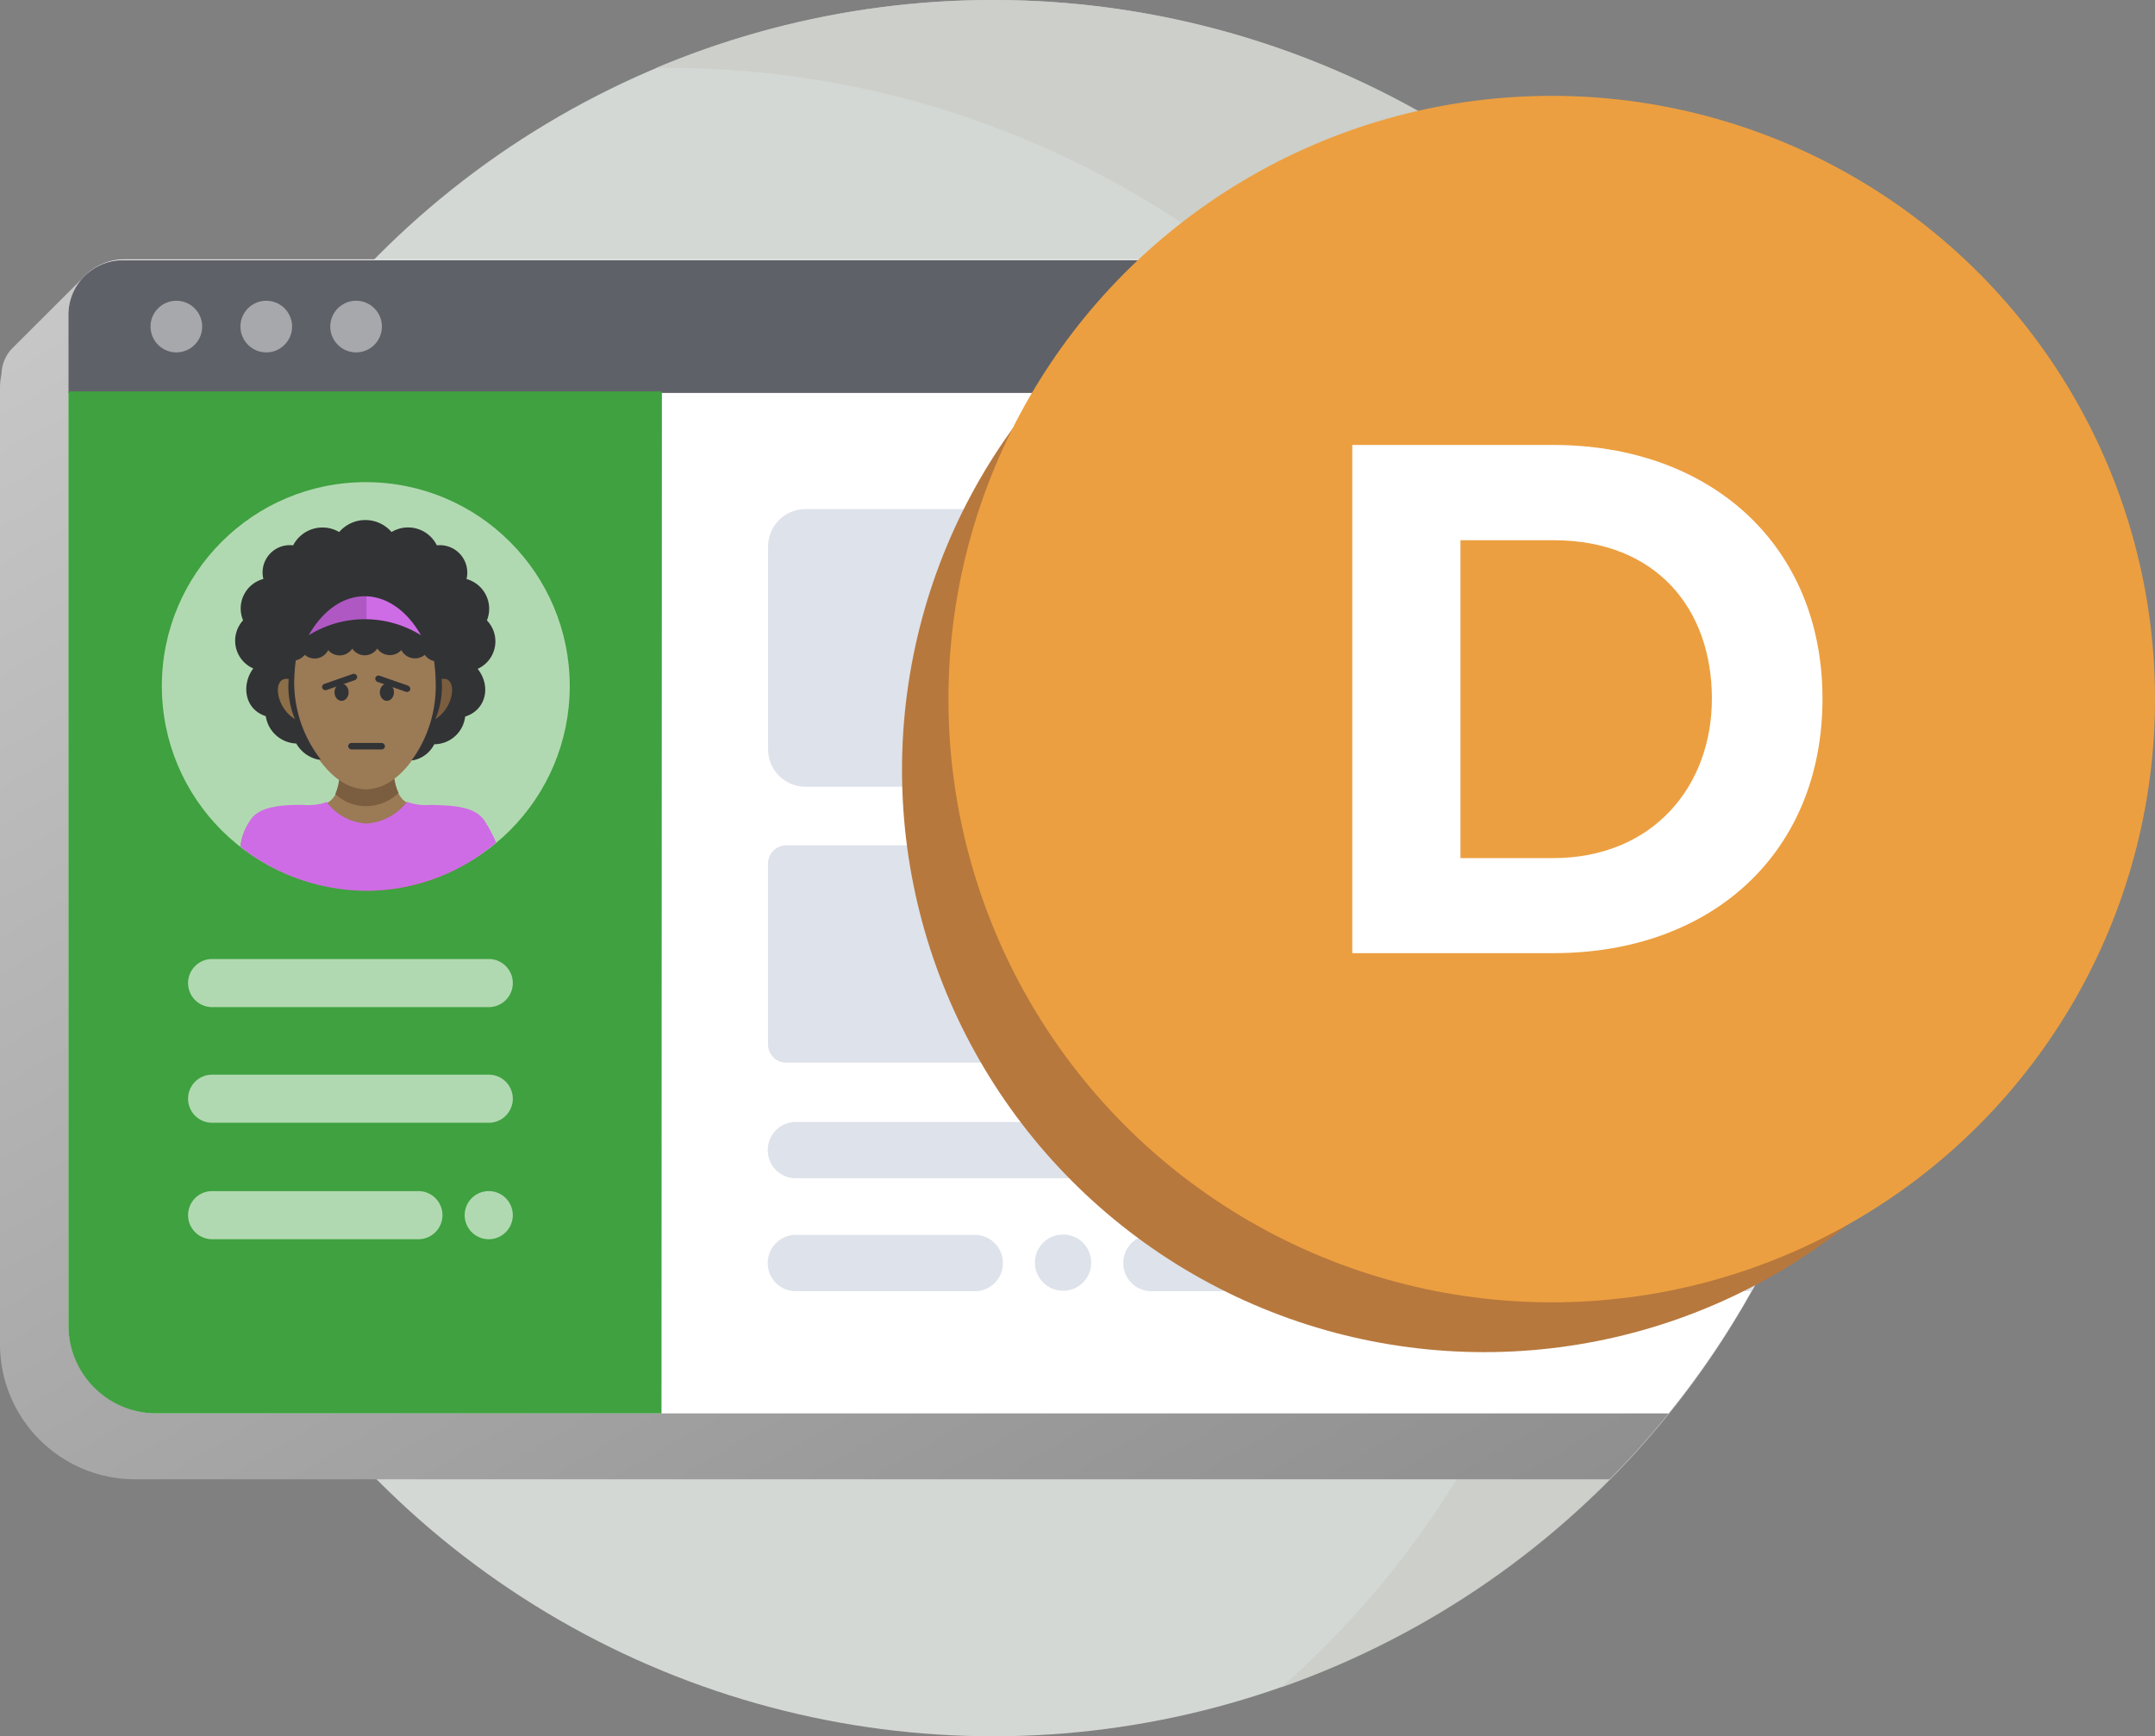 <svg xmlns="http://www.w3.org/2000/svg" xmlns:xlink="http://www.w3.org/1999/xlink" viewBox="0 0 268.7 216.49"><rect x="0" y="0" width="268.7" height="216.49" fill="#808080" stroke="none"/><defs><style>.cls-1{fill:#d4d8d4;}.cls-2{fill:#c9ccc6;opacity:0.75;}.cls-3{fill:url(#linear-gradient);}.cls-4,.cls-9{fill:#fff;}.cls-5{fill:#5f6168;}.cls-6{fill:#dee2ea;}.cls-7{fill:#a7a8ab;}.cls-8{fill:#3fa140;}.cls-9{opacity:0.59;isolation:isolate;}.cls-10{fill:#b7783d;}.cls-11{fill:#ec9f40;}.cls-12{fill:#9b7a56;}.cls-13{fill:#ce6ce5;}.cls-14{fill:#7b5d3f;}.cls-15{fill:#af58c4;}.cls-16{fill:#323335;}.cls-17{fill:#8c6e48;}</style><linearGradient id="linear-gradient" x1="50.03" y1="11.33" x2="162.66" y2="206.42" gradientUnits="userSpaceOnUse"><stop offset="0" stop-color="#c7c7c7"/><stop offset="1" stop-color="#8f8f8f"/></linearGradient></defs><title>Extension ON- Grade D</title><g id="Layer_2" data-name="Layer 2"><g id="Layer_1-2" data-name="Layer 1"><circle class="cls-1" cx="123.84" cy="108.25" r="108.25"/><path class="cls-2" d="M123.84,0A107.94,107.94,0,0,0,81.77,8.48l1.62,0a115.4,115.4,0,0,1,76.38,201.92A108.26,108.26,0,0,0,123.84,0Z"/><path class="cls-3" d="M232.09,108.25a107.82,107.82,0,0,0-23.76-67.67.07.07,0,0,0-.06,0H18.15c-.06,0-.1-.07-.06-.11a4.8,4.8,0,0,0-.43-6.25h0a4.91,4.91,0,0,0-6.9,0L1.57,43.39A4.74,4.74,0,0,0,.19,46.67,7.79,7.79,0,0,0,0,48.35V167.59a16.86,16.86,0,0,0,16.86,16.87H200.68a.05.05,0,0,0,0,0A107.9,107.9,0,0,0,232.09,108.25Z"/><path class="cls-4" d="M232.09,108.25A107.84,107.84,0,0,0,201,32.34H15.53a7,7,0,0,0-7,7V165.07A11.17,11.17,0,0,0,19.7,176.24H208.06A107.72,107.72,0,0,0,232.09,108.25Z"/><path class="cls-5" d="M201.1,32.44H15.36a6.82,6.82,0,0,0-6.83,6.83V49H214.44A108.09,108.09,0,0,0,201.1,32.44Z"/><path class="cls-6" d="M135.28,132.5H98a2.26,2.26,0,0,1-2.24-2.24V107.65A2.27,2.27,0,0,1,98,105.41h37.31a2.26,2.26,0,0,1,2.24,2.24v22.61A2.15,2.15,0,0,1,135.28,132.5Z"/><path class="cls-6" d="M184.39,132.5H147.07a2.27,2.27,0,0,1-2.24-2.24V107.65a2.27,2.27,0,0,1,2.24-2.24h37.32a2.27,2.27,0,0,1,2.24,2.24v22.61A2.21,2.21,0,0,1,184.39,132.5Z"/><path class="cls-6" d="M158.37,146.92H99.23a3.49,3.49,0,0,1-3.5-3.51h0a3.49,3.49,0,0,1,3.5-3.51h59.14a3.5,3.5,0,0,1,3.51,3.51h0A3.62,3.62,0,0,1,158.37,146.92Z"/><path class="cls-6" d="M192.47,146.92H170.16a3.49,3.49,0,0,1-3.5-3.51h0a3.49,3.49,0,0,1,3.5-3.51h22.31a3.5,3.5,0,0,1,3.51,3.51h0A3.5,3.5,0,0,1,192.47,146.92Z"/><path class="cls-6" d="M121.54,161H99.23a3.49,3.49,0,0,1-3.5-3.51h0a3.49,3.49,0,0,1,3.5-3.51h22.31a3.5,3.5,0,0,1,3.51,3.51h0A3.5,3.5,0,0,1,121.54,161Z"/><path class="cls-6" d="M165.88,161H143.56a3.49,3.49,0,0,1-3.5-3.51h0a3.49,3.49,0,0,1,3.5-3.51h22.32a3.49,3.49,0,0,1,3.5,3.51h0A3.61,3.61,0,0,1,165.88,161Z"/><circle class="cls-6" cx="132.55" cy="157.44" r="3.51"/><circle class="cls-6" cx="187.6" cy="157.44" r="3.51"/><circle class="cls-6" cx="177.47" cy="157.44" r="3.51"/><path class="cls-6" d="M199.3,161h19.11q1.91-3.42,3.57-7c-.12,0-.25,0-.37,0H199.3a3.51,3.51,0,0,0,0,7Z"/><path class="cls-6" d="M196.08,132.5h33.28a108.33,108.33,0,0,0,2.73-24.25c0-1,0-1.9,0-2.84h-36a2.27,2.27,0,0,0-2.24,2.24v22.61A2.26,2.26,0,0,0,196.08,132.5Z"/><path class="cls-6" d="M231.61,98a107.43,107.43,0,0,0-9.17-34.52h-122a4.67,4.67,0,0,0-4.67,4.67V93.43a4.67,4.67,0,0,0,4.67,4.67H231A4.76,4.76,0,0,0,231.61,98Z"/><circle class="cls-7" cx="21.99" cy="40.72" r="3.22"/><circle class="cls-7" cx="33.2" cy="40.72" r="3.22"/><circle class="cls-7" cx="44.4" cy="40.72" r="3.22"/><path class="cls-8" d="M82.48,176.24h-63A11,11,0,0,1,8.53,165.3V48.8h74Z"/><path class="cls-9" d="M60.94,125.58H26.45a3,3,0,0,1-3-3h0a3,3,0,0,1,3-3H60.94a3,3,0,0,1,3,3h0A3,3,0,0,1,60.94,125.58Z"/><path class="cls-9" d="M60.94,140H26.45a3,3,0,0,1-3-3h0a3,3,0,0,1,3-3H60.94a3,3,0,0,1,3,3h0A3,3,0,0,1,60.94,140Z"/><path class="cls-9" d="M52.17,154.52H26.45a3,3,0,0,1-3-3h0a3,3,0,0,1,3-3H52.17a3,3,0,0,1,3,3h0A3,3,0,0,1,52.17,154.52Z"/><path class="cls-9" d="M60.94,154.52h0a3,3,0,0,1-3-3h0a3,3,0,0,1,3-3h0a3,3,0,0,1,3,3h0A3,3,0,0,1,60.94,154.52Z"/><circle class="cls-10" cx="185.06" cy="96.01" r="72.59"/><circle class="cls-11" cx="193.48" cy="87.17" r="75.22"/><circle class="cls-9" cx="45.61" cy="85.55" r="25.43"/><path class="cls-12" d="M61.43,105.32a7.79,7.79,0,0,0-1.11-3c-1.27-1.75-4.19-1.75-6.53-1.85a7.31,7.31,0,0,1-2.82-.29h0c-1.47-.58-1.76-2.53-1.86-3.51-.78-2.43-1.85-3.21-3-2.92l-.58.58-.59-.58c-1.17-.2-1.65,0-2.43,2.92-.1,1-.49,2.93-1.85,3.51a7.39,7.39,0,0,1-2.83.29c-2.34,0-5.36.1-6.53,1.85A6,6,0,0,0,30,105.42a25.51,25.51,0,0,0,16,5.65A24.1,24.1,0,0,0,61.43,105.32Z"/><path class="cls-13" d="M60.32,102.21c-1.27-1.76-4.19-1.76-6.53-1.85a7.08,7.08,0,0,1-2.82-.3h0c-.1,0-.1-.09-.2-.09a7,7,0,0,1-5.07,2.72,6.68,6.68,0,0,1-5-2.72.09.09,0,0,0-.09.09,7.16,7.16,0,0,1-2.83.3c-2.34,0-5.36.09-6.53,1.85A6.91,6.91,0,0,0,30,105.6a25.5,25.5,0,0,0,16,5.47,25,25,0,0,0,15.86-6A16.41,16.41,0,0,0,60.32,102.21Z"/><path class="cls-14" d="M49.17,97.1a6.13,6.13,0,0,1-3.47,1.31,5.92,5.92,0,0,1-3.41-1.27A6.57,6.57,0,0,1,41.81,99a5.48,5.48,0,0,0,3.89,1.52,6,6,0,0,0,4-1.64A6.21,6.21,0,0,1,49.17,97.1Z"/><path class="cls-12" d="M54.86,83.89c0,6.53-4.09,14.52-9.25,14.52s-9.26-8.09-9.26-14.52S40.44,72.1,45.61,72.1,54.86,77.36,54.86,83.89Z"/><rect class="cls-15" x="36.16" y="73.95" width="17.73" height="6.82"/><rect class="cls-13" x="45.7" y="73.95" width="8.96" height="6.82"/><path class="cls-16" d="M60.71,77.36h0a3.85,3.85,0,0,0-2.54-5.16A3.42,3.42,0,0,0,54.47,68a4,4,0,0,0-5.65-1.66,4.31,4.31,0,0,0-6.53,0A4.12,4.12,0,0,0,36.55,68a3.4,3.4,0,0,0-3.71,4.19,3.81,3.81,0,0,0-2.53,5.16,3.77,3.77,0,0,0,1.27,6c-1.47,1.95-1.17,5.07,1.56,5.95a4,4,0,0,0,3.8,3.41,4.12,4.12,0,0,0,2.72,2H40a15.71,15.71,0,0,1-3.32-9.55,24.94,24.94,0,0,1,.2-2.82A2,2,0,0,0,38,81.65a1.88,1.88,0,0,0,2.92-.59,1.87,1.87,0,0,0,3-.19,1.87,1.87,0,0,0,3.12,0,1.93,1.93,0,0,0,3,.19,1.91,1.91,0,0,0,2.92.59,1.94,1.94,0,0,0,1.17.78,24.94,24.94,0,0,1,.2,2.82,15.73,15.73,0,0,1-3,9.55h.19a3.77,3.77,0,0,0,2.63-2A3.89,3.89,0,0,0,58,89.35c2.53-.78,3.31-3.71,1.56-5.95A3.76,3.76,0,0,0,60.71,77.36ZM38.49,79.21c3.71-6.53,10.33-6.43,14,0A13.25,13.25,0,0,0,38.49,79.21Z"/><path class="cls-14" d="M55.06,84.67a10.47,10.47,0,0,1-.78,5C56.71,88.18,57.1,84.28,55.06,84.67Z"/><path class="cls-17" d="M36,84.67a10.35,10.35,0,0,0,.78,5C34.3,88.18,33.91,84.28,36,84.67Z"/><ellipse class="cls-16" cx="42.59" cy="86.32" rx="0.88" ry="1.07"/><ellipse class="cls-16" cx="48.24" cy="86.32" rx="0.88" ry="1.07"/><rect class="cls-16" x="43.41" y="92.64" width="4.59" height="0.81" rx="0.41" ry="0.41"/><rect class="cls-16" x="40.05" y="84.64" width="4.59" height="0.81" rx="0.41" ry="0.41" transform="translate(-25.73 18.77) rotate(-19.3)"/><rect class="cls-16" x="46.68" y="84.85" width="4.59" height="0.81" rx="0.41" ry="0.41" transform="translate(30.76 -11.36) rotate(19.2)"/><path class="cls-4" d="M168.61,118.85V55.48h25c19.85,0,33.63,12.64,33.63,31.64,0,19.19-13.78,31.73-33.54,31.73Zm44.84-31.73c0-11.12-6.84-19.76-19.76-19.76H182.1V107h11.5C206.14,107,213.45,98,213.45,87.12Z"/></g></g></svg>